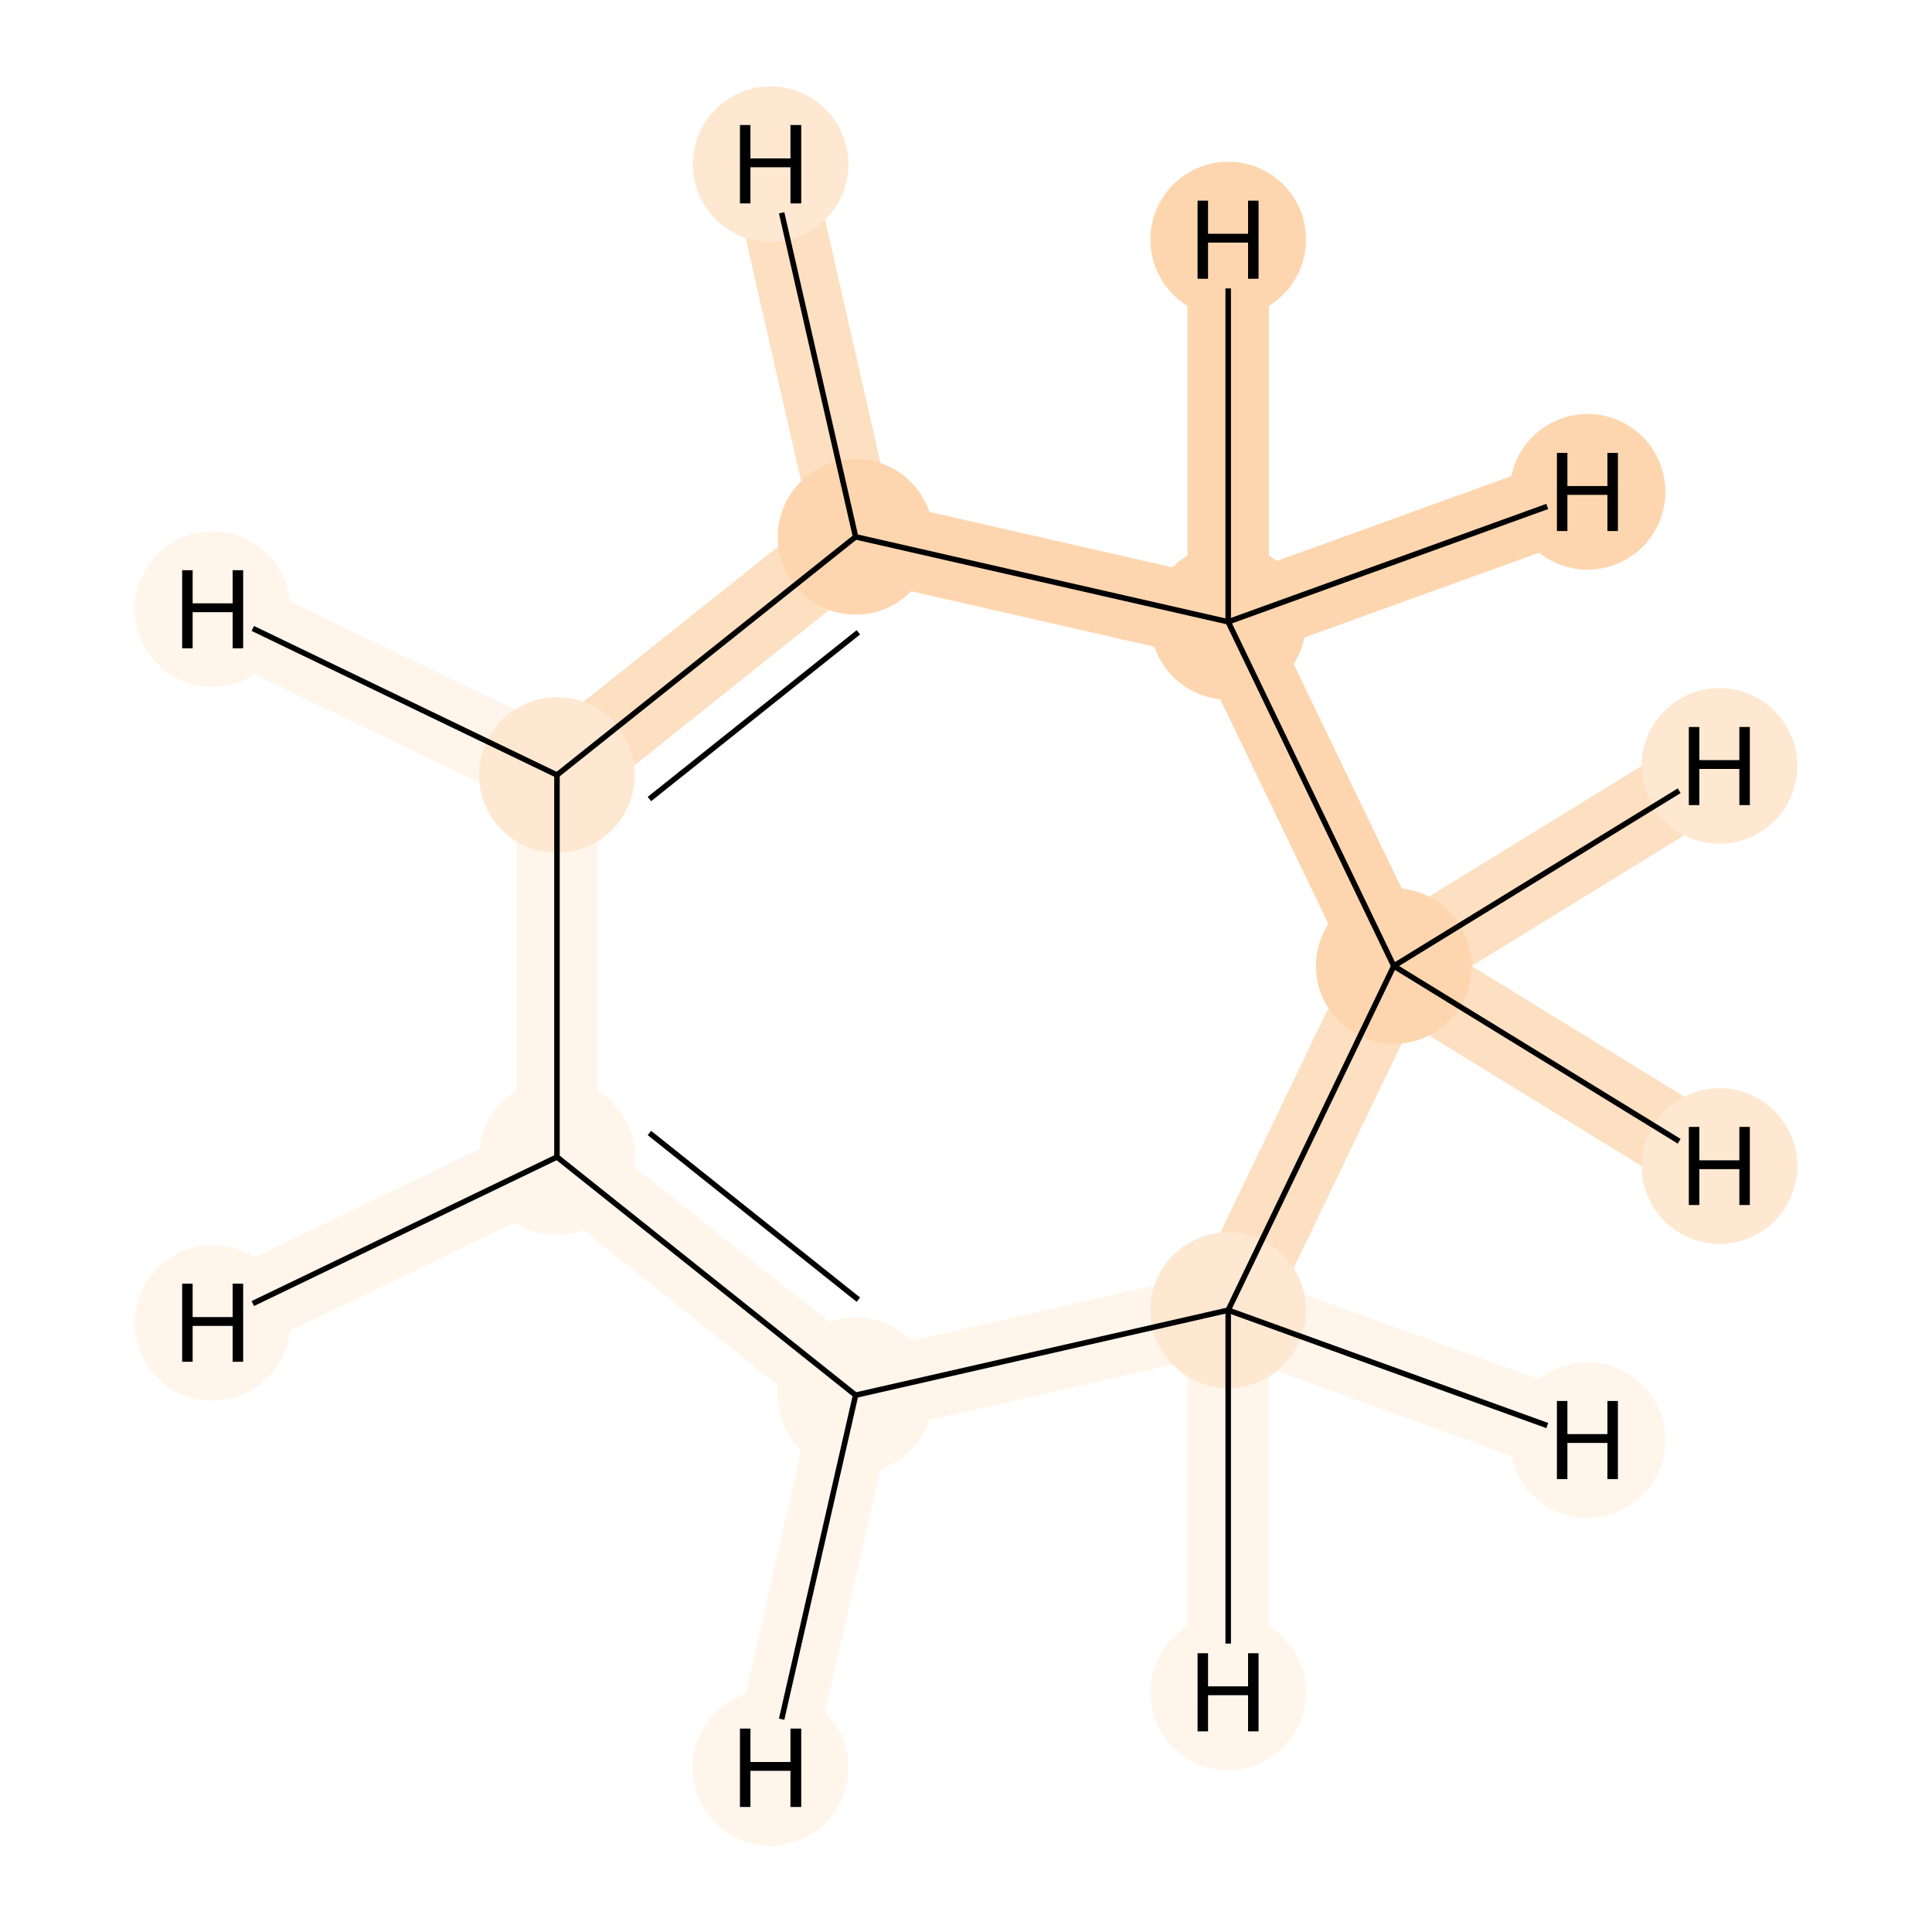 <?xml version='1.0' encoding='iso-8859-1'?>
<svg version='1.1' baseProfile='full'
              xmlns='http://www.w3.org/2000/svg'
                      xmlns:rdkit='http://www.rdkit.org/xml'
                      xmlns:xlink='http://www.w3.org/1999/xlink'
                  xml:space='preserve'
width='700px' height='700px' viewBox='0 0 700 700'>
<!-- END OF HEADER -->
<rect style='opacity:1.0;fill:#FFFFFF;stroke:none' width='700.0' height='700.0' x='0.0' y='0.0'> </rect>
<path d='M 505.0,350.0 L 445.0,225.3' style='fill:none;fill-rule:evenodd;stroke:#FDD6AF;stroke-width:29.5px;stroke-linecap:butt;stroke-linejoin:miter;stroke-opacity:1' />
<path d='M 505.0,350.0 L 445.0,474.7' style='fill:none;fill-rule:evenodd;stroke:#FDDFC1;stroke-width:29.5px;stroke-linecap:butt;stroke-linejoin:miter;stroke-opacity:1' />
<path d='M 505.0,350.0 L 623.0,277.5' style='fill:none;fill-rule:evenodd;stroke:#FDDFC1;stroke-width:29.5px;stroke-linecap:butt;stroke-linejoin:miter;stroke-opacity:1' />
<path d='M 505.0,350.0 L 623.0,422.5' style='fill:none;fill-rule:evenodd;stroke:#FDDFC1;stroke-width:29.5px;stroke-linecap:butt;stroke-linejoin:miter;stroke-opacity:1' />
<path d='M 445.0,225.3 L 310.0,194.5' style='fill:none;fill-rule:evenodd;stroke:#FDD6AF;stroke-width:29.5px;stroke-linecap:butt;stroke-linejoin:miter;stroke-opacity:1' />
<path d='M 445.0,225.3 L 445.0,86.8' style='fill:none;fill-rule:evenodd;stroke:#FDD6AF;stroke-width:29.5px;stroke-linecap:butt;stroke-linejoin:miter;stroke-opacity:1' />
<path d='M 445.0,225.3 L 575.2,178.2' style='fill:none;fill-rule:evenodd;stroke:#FDD6AF;stroke-width:29.5px;stroke-linecap:butt;stroke-linejoin:miter;stroke-opacity:1' />
<path d='M 310.0,194.5 L 201.8,280.8' style='fill:none;fill-rule:evenodd;stroke:#FDDFC1;stroke-width:29.5px;stroke-linecap:butt;stroke-linejoin:miter;stroke-opacity:1' />
<path d='M 310.0,194.5 L 279.2,59.5' style='fill:none;fill-rule:evenodd;stroke:#FDDFC1;stroke-width:29.5px;stroke-linecap:butt;stroke-linejoin:miter;stroke-opacity:1' />
<path d='M 201.8,280.8 L 201.8,419.2' style='fill:none;fill-rule:evenodd;stroke:#FFF5EB;stroke-width:29.5px;stroke-linecap:butt;stroke-linejoin:miter;stroke-opacity:1' />
<path d='M 201.8,280.8 L 77.0,220.7' style='fill:none;fill-rule:evenodd;stroke:#FFF5EB;stroke-width:29.5px;stroke-linecap:butt;stroke-linejoin:miter;stroke-opacity:1' />
<path d='M 201.8,419.2 L 310.0,505.5' style='fill:none;fill-rule:evenodd;stroke:#FFF5EB;stroke-width:29.5px;stroke-linecap:butt;stroke-linejoin:miter;stroke-opacity:1' />
<path d='M 201.8,419.2 L 77.0,479.3' style='fill:none;fill-rule:evenodd;stroke:#FFF5EB;stroke-width:29.5px;stroke-linecap:butt;stroke-linejoin:miter;stroke-opacity:1' />
<path d='M 310.0,505.5 L 445.0,474.7' style='fill:none;fill-rule:evenodd;stroke:#FFF5EB;stroke-width:29.5px;stroke-linecap:butt;stroke-linejoin:miter;stroke-opacity:1' />
<path d='M 310.0,505.5 L 279.2,640.5' style='fill:none;fill-rule:evenodd;stroke:#FFF5EB;stroke-width:29.5px;stroke-linecap:butt;stroke-linejoin:miter;stroke-opacity:1' />
<path d='M 445.0,474.7 L 575.2,521.8' style='fill:none;fill-rule:evenodd;stroke:#FFF5EB;stroke-width:29.5px;stroke-linecap:butt;stroke-linejoin:miter;stroke-opacity:1' />
<path d='M 445.0,474.7 L 445.0,613.2' style='fill:none;fill-rule:evenodd;stroke:#FFF5EB;stroke-width:29.5px;stroke-linecap:butt;stroke-linejoin:miter;stroke-opacity:1' />
<ellipse cx='505.0' cy='350.0' rx='27.7' ry='27.7'  style='fill:#FDD6AF;fill-rule:evenodd;stroke:#FDD6AF;stroke-width:1.0px;stroke-linecap:butt;stroke-linejoin:miter;stroke-opacity:1' />
<ellipse cx='445.0' cy='225.3' rx='27.7' ry='27.7'  style='fill:#FDD6AF;fill-rule:evenodd;stroke:#FDD6AF;stroke-width:1.0px;stroke-linecap:butt;stroke-linejoin:miter;stroke-opacity:1' />
<ellipse cx='310.0' cy='194.5' rx='27.7' ry='27.7'  style='fill:#FDD6AF;fill-rule:evenodd;stroke:#FDD6AF;stroke-width:1.0px;stroke-linecap:butt;stroke-linejoin:miter;stroke-opacity:1' />
<ellipse cx='201.8' cy='280.8' rx='27.7' ry='27.7'  style='fill:#FEE8D2;fill-rule:evenodd;stroke:#FEE8D2;stroke-width:1.0px;stroke-linecap:butt;stroke-linejoin:miter;stroke-opacity:1' />
<ellipse cx='201.8' cy='419.2' rx='27.7' ry='27.7'  style='fill:#FFF5EB;fill-rule:evenodd;stroke:#FFF5EB;stroke-width:1.0px;stroke-linecap:butt;stroke-linejoin:miter;stroke-opacity:1' />
<ellipse cx='310.0' cy='505.5' rx='27.7' ry='27.7'  style='fill:#FFF5EB;fill-rule:evenodd;stroke:#FFF5EB;stroke-width:1.0px;stroke-linecap:butt;stroke-linejoin:miter;stroke-opacity:1' />
<ellipse cx='445.0' cy='474.7' rx='27.7' ry='27.7'  style='fill:#FEE8D2;fill-rule:evenodd;stroke:#FEE8D2;stroke-width:1.0px;stroke-linecap:butt;stroke-linejoin:miter;stroke-opacity:1' />
<ellipse cx='623.0' cy='277.5' rx='27.7' ry='27.7'  style='fill:#FEE8D2;fill-rule:evenodd;stroke:#FEE8D2;stroke-width:1.0px;stroke-linecap:butt;stroke-linejoin:miter;stroke-opacity:1' />
<ellipse cx='623.0' cy='422.5' rx='27.7' ry='27.7'  style='fill:#FEE8D2;fill-rule:evenodd;stroke:#FEE8D2;stroke-width:1.0px;stroke-linecap:butt;stroke-linejoin:miter;stroke-opacity:1' />
<ellipse cx='445.0' cy='86.8' rx='27.7' ry='27.7'  style='fill:#FDD6AF;fill-rule:evenodd;stroke:#FDD6AF;stroke-width:1.0px;stroke-linecap:butt;stroke-linejoin:miter;stroke-opacity:1' />
<ellipse cx='575.2' cy='178.2' rx='27.7' ry='27.7'  style='fill:#FDD6AF;fill-rule:evenodd;stroke:#FDD6AF;stroke-width:1.0px;stroke-linecap:butt;stroke-linejoin:miter;stroke-opacity:1' />
<ellipse cx='279.2' cy='59.5' rx='27.7' ry='27.7'  style='fill:#FEE8D2;fill-rule:evenodd;stroke:#FEE8D2;stroke-width:1.0px;stroke-linecap:butt;stroke-linejoin:miter;stroke-opacity:1' />
<ellipse cx='77.0' cy='220.7' rx='27.7' ry='27.7'  style='fill:#FFF5EB;fill-rule:evenodd;stroke:#FFF5EB;stroke-width:1.0px;stroke-linecap:butt;stroke-linejoin:miter;stroke-opacity:1' />
<ellipse cx='77.0' cy='479.3' rx='27.7' ry='27.7'  style='fill:#FFF5EB;fill-rule:evenodd;stroke:#FFF5EB;stroke-width:1.0px;stroke-linecap:butt;stroke-linejoin:miter;stroke-opacity:1' />
<ellipse cx='279.2' cy='640.5' rx='27.7' ry='27.7'  style='fill:#FFF5EB;fill-rule:evenodd;stroke:#FFF5EB;stroke-width:1.0px;stroke-linecap:butt;stroke-linejoin:miter;stroke-opacity:1' />
<ellipse cx='575.2' cy='521.8' rx='27.7' ry='27.7'  style='fill:#FFF5EB;fill-rule:evenodd;stroke:#FFF5EB;stroke-width:1.0px;stroke-linecap:butt;stroke-linejoin:miter;stroke-opacity:1' />
<ellipse cx='445.0' cy='613.2' rx='27.7' ry='27.7'  style='fill:#FFF5EB;fill-rule:evenodd;stroke:#FFF5EB;stroke-width:1.0px;stroke-linecap:butt;stroke-linejoin:miter;stroke-opacity:1' />
<path class='bond-0 atom-0 atom-1' d='M 505.0,350.0 L 445.0,225.3' style='fill:none;fill-rule:evenodd;stroke:#000000;stroke-width:2.0px;stroke-linecap:butt;stroke-linejoin:miter;stroke-opacity:1' />
<path class='bond-6 atom-6 atom-0' d='M 445.0,474.7 L 505.0,350.0' style='fill:none;fill-rule:evenodd;stroke:#000000;stroke-width:2.0px;stroke-linecap:butt;stroke-linejoin:miter;stroke-opacity:1' />
<path class='bond-7 atom-0 atom-7' d='M 505.0,350.0 L 608.4,286.5' style='fill:none;fill-rule:evenodd;stroke:#000000;stroke-width:2.0px;stroke-linecap:butt;stroke-linejoin:miter;stroke-opacity:1' />
<path class='bond-8 atom-0 atom-8' d='M 505.0,350.0 L 608.4,413.5' style='fill:none;fill-rule:evenodd;stroke:#000000;stroke-width:2.0px;stroke-linecap:butt;stroke-linejoin:miter;stroke-opacity:1' />
<path class='bond-1 atom-1 atom-2' d='M 445.0,225.3 L 310.0,194.5' style='fill:none;fill-rule:evenodd;stroke:#000000;stroke-width:2.0px;stroke-linecap:butt;stroke-linejoin:miter;stroke-opacity:1' />
<path class='bond-9 atom-1 atom-9' d='M 445.0,225.3 L 445.0,104.5' style='fill:none;fill-rule:evenodd;stroke:#000000;stroke-width:2.0px;stroke-linecap:butt;stroke-linejoin:miter;stroke-opacity:1' />
<path class='bond-10 atom-1 atom-10' d='M 445.0,225.3 L 560.6,183.5' style='fill:none;fill-rule:evenodd;stroke:#000000;stroke-width:2.0px;stroke-linecap:butt;stroke-linejoin:miter;stroke-opacity:1' />
<path class='bond-2 atom-2 atom-3' d='M 310.0,194.5 L 201.8,280.8' style='fill:none;fill-rule:evenodd;stroke:#000000;stroke-width:2.0px;stroke-linecap:butt;stroke-linejoin:miter;stroke-opacity:1' />
<path class='bond-2 atom-2 atom-3' d='M 311.0,229.1 L 235.3,289.5' style='fill:none;fill-rule:evenodd;stroke:#000000;stroke-width:2.0px;stroke-linecap:butt;stroke-linejoin:miter;stroke-opacity:1' />
<path class='bond-11 atom-2 atom-11' d='M 310.0,194.5 L 283.2,77.1' style='fill:none;fill-rule:evenodd;stroke:#000000;stroke-width:2.0px;stroke-linecap:butt;stroke-linejoin:miter;stroke-opacity:1' />
<path class='bond-3 atom-3 atom-4' d='M 201.8,280.8 L 201.8,419.2' style='fill:none;fill-rule:evenodd;stroke:#000000;stroke-width:2.0px;stroke-linecap:butt;stroke-linejoin:miter;stroke-opacity:1' />
<path class='bond-12 atom-3 atom-12' d='M 201.8,280.8 L 91.6,227.7' style='fill:none;fill-rule:evenodd;stroke:#000000;stroke-width:2.0px;stroke-linecap:butt;stroke-linejoin:miter;stroke-opacity:1' />
<path class='bond-4 atom-4 atom-5' d='M 201.8,419.2 L 310.0,505.5' style='fill:none;fill-rule:evenodd;stroke:#000000;stroke-width:2.0px;stroke-linecap:butt;stroke-linejoin:miter;stroke-opacity:1' />
<path class='bond-4 atom-4 atom-5' d='M 235.3,410.5 L 311.0,470.9' style='fill:none;fill-rule:evenodd;stroke:#000000;stroke-width:2.0px;stroke-linecap:butt;stroke-linejoin:miter;stroke-opacity:1' />
<path class='bond-13 atom-4 atom-13' d='M 201.8,419.2 L 91.6,472.3' style='fill:none;fill-rule:evenodd;stroke:#000000;stroke-width:2.0px;stroke-linecap:butt;stroke-linejoin:miter;stroke-opacity:1' />
<path class='bond-5 atom-5 atom-6' d='M 310.0,505.5 L 445.0,474.7' style='fill:none;fill-rule:evenodd;stroke:#000000;stroke-width:2.0px;stroke-linecap:butt;stroke-linejoin:miter;stroke-opacity:1' />
<path class='bond-14 atom-5 atom-14' d='M 310.0,505.5 L 283.2,622.9' style='fill:none;fill-rule:evenodd;stroke:#000000;stroke-width:2.0px;stroke-linecap:butt;stroke-linejoin:miter;stroke-opacity:1' />
<path class='bond-15 atom-6 atom-15' d='M 445.0,474.7 L 560.6,516.5' style='fill:none;fill-rule:evenodd;stroke:#000000;stroke-width:2.0px;stroke-linecap:butt;stroke-linejoin:miter;stroke-opacity:1' />
<path class='bond-16 atom-6 atom-16' d='M 445.0,474.7 L 445.0,595.5' style='fill:none;fill-rule:evenodd;stroke:#000000;stroke-width:2.0px;stroke-linecap:butt;stroke-linejoin:miter;stroke-opacity:1' />
<path  class='atom-7' d='M 611.9 263.4
L 615.7 263.4
L 615.7 275.4
L 630.2 275.4
L 630.2 263.4
L 634.0 263.4
L 634.0 291.7
L 630.2 291.7
L 630.2 278.6
L 615.7 278.6
L 615.7 291.7
L 611.9 291.7
L 611.9 263.4
' fill='#000000'/>
<path  class='atom-8' d='M 611.9 408.3
L 615.7 408.3
L 615.7 420.4
L 630.2 420.4
L 630.2 408.3
L 634.0 408.3
L 634.0 436.6
L 630.2 436.6
L 630.2 423.6
L 615.7 423.6
L 615.7 436.6
L 611.9 436.6
L 611.9 408.3
' fill='#000000'/>
<path  class='atom-9' d='M 433.9 72.7
L 437.7 72.7
L 437.7 84.7
L 452.2 84.7
L 452.2 72.7
L 456.0 72.7
L 456.0 101.0
L 452.2 101.0
L 452.2 87.9
L 437.7 87.9
L 437.7 101.0
L 433.9 101.0
L 433.9 72.7
' fill='#000000'/>
<path  class='atom-10' d='M 564.1 164.1
L 567.9 164.1
L 567.9 176.1
L 582.4 176.1
L 582.4 164.1
L 586.2 164.1
L 586.2 192.4
L 582.4 192.4
L 582.4 179.3
L 567.9 179.3
L 567.9 192.4
L 564.1 192.4
L 564.1 164.1
' fill='#000000'/>
<path  class='atom-11' d='M 268.1 45.3
L 271.9 45.3
L 271.9 57.4
L 286.4 57.4
L 286.4 45.3
L 290.3 45.3
L 290.3 73.7
L 286.4 73.7
L 286.4 60.6
L 271.9 60.6
L 271.9 73.7
L 268.1 73.7
L 268.1 45.3
' fill='#000000'/>
<path  class='atom-12' d='M 66.0 206.6
L 69.8 206.6
L 69.8 218.6
L 84.3 218.6
L 84.3 206.6
L 88.1 206.6
L 88.1 234.9
L 84.3 234.9
L 84.3 221.8
L 69.8 221.8
L 69.8 234.9
L 66.0 234.9
L 66.0 206.6
' fill='#000000'/>
<path  class='atom-13' d='M 66.0 465.1
L 69.8 465.1
L 69.8 477.2
L 84.3 477.2
L 84.3 465.1
L 88.1 465.1
L 88.1 493.4
L 84.3 493.4
L 84.3 480.4
L 69.8 480.4
L 69.8 493.4
L 66.0 493.4
L 66.0 465.1
' fill='#000000'/>
<path  class='atom-14' d='M 268.1 626.3
L 271.9 626.3
L 271.9 638.4
L 286.4 638.4
L 286.4 626.3
L 290.3 626.3
L 290.3 654.7
L 286.4 654.7
L 286.4 641.6
L 271.9 641.6
L 271.9 654.7
L 268.1 654.7
L 268.1 626.3
' fill='#000000'/>
<path  class='atom-15' d='M 564.1 507.6
L 567.9 507.6
L 567.9 519.6
L 582.4 519.6
L 582.4 507.6
L 586.2 507.6
L 586.2 535.9
L 582.4 535.9
L 582.4 522.8
L 567.9 522.8
L 567.9 535.9
L 564.1 535.9
L 564.1 507.6
' fill='#000000'/>
<path  class='atom-16' d='M 433.9 599.0
L 437.7 599.0
L 437.7 611.0
L 452.2 611.0
L 452.2 599.0
L 456.0 599.0
L 456.0 627.3
L 452.2 627.3
L 452.2 614.2
L 437.7 614.2
L 437.7 627.3
L 433.9 627.3
L 433.9 599.0
' fill='#000000'/>
</svg>
